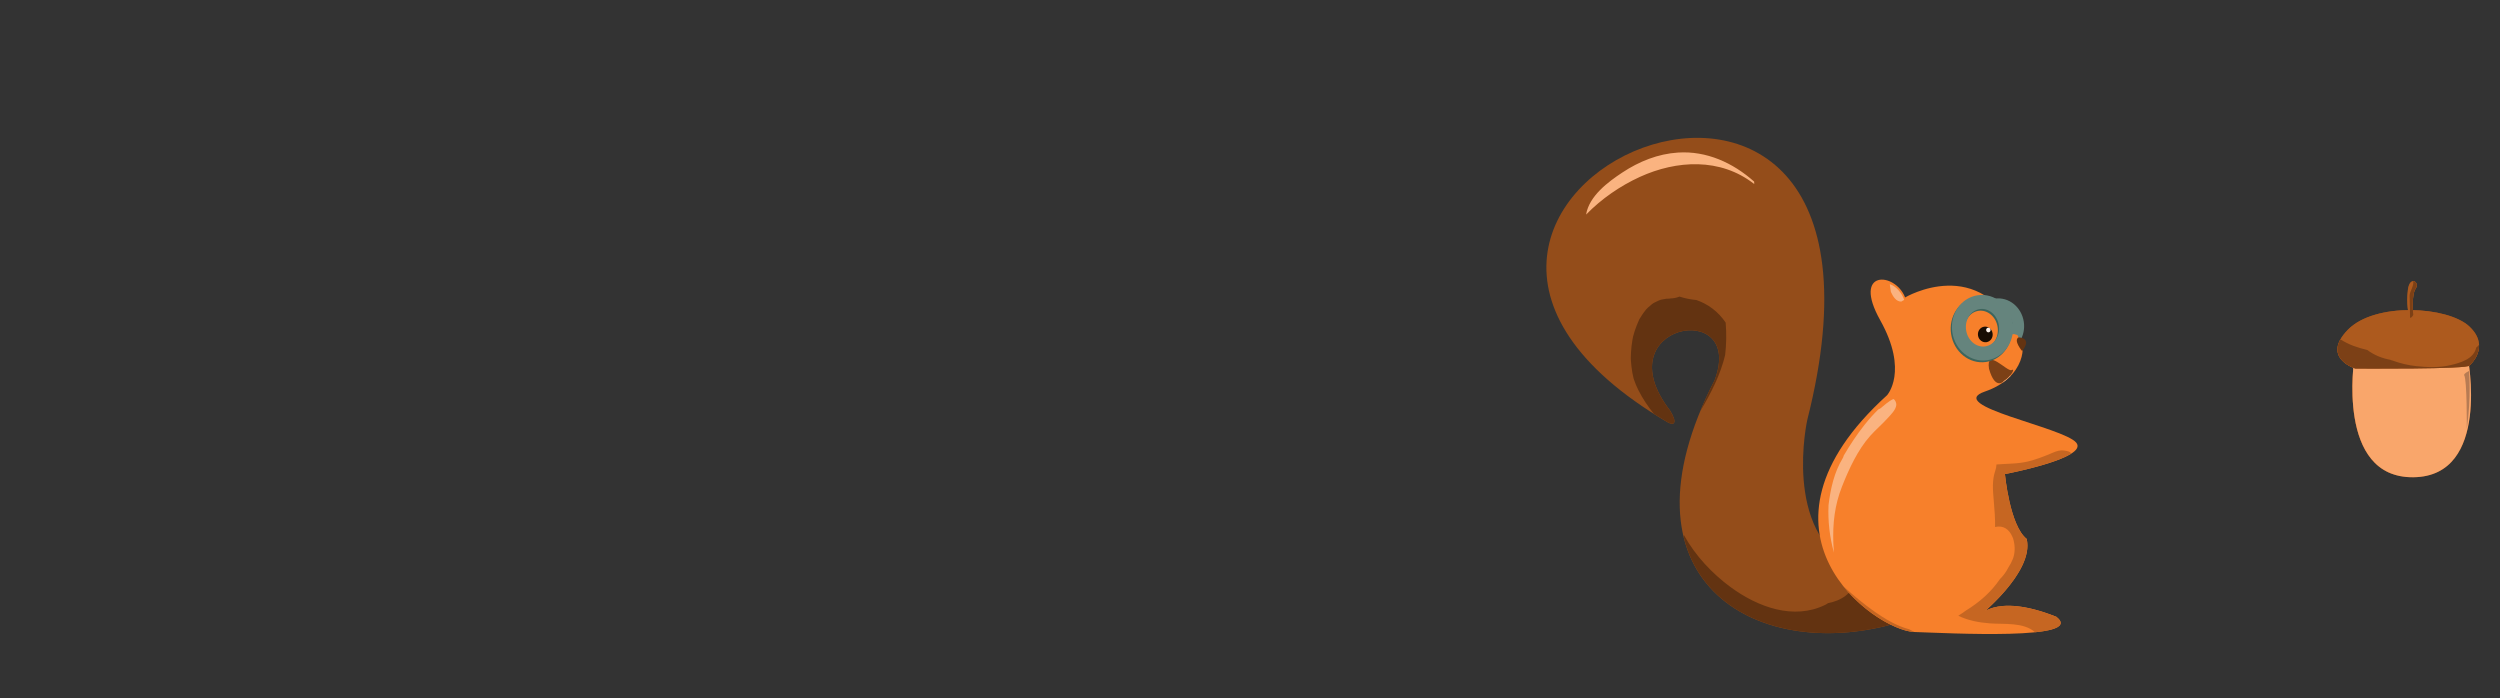 <svg width="394" height="110" viewBox="0 0 394 110" fill="none" xmlns="http://www.w3.org/2000/svg">
<rect x="0" y="0" width="394" height="110" fill="#333333" stroke="none"/>
<g clip-path="url(#clip0_1459_4179)">
<path d="M298.385 98.345C276.493 104.4 254.058 91.311 270.237 59.902C275.096 46.932 252.679 51.07 263.205 64.71C264.456 66.768 263.804 67.116 262.774 66.523C202.912 31.375 304.99 -13.517 284.825 66.186C284.825 66.186 280.897 83.759 292.081 89.31C303.266 94.86 304.305 93.954 298.385 98.345Z" fill="#944D1A"/>
<path d="M272.753 92.535C277.051 95.694 282.695 97.754 287.651 95.327C287.816 95.248 287.963 95.153 288.097 95.053C289.095 94.86 290.051 94.513 290.86 93.889C292.388 92.706 292.689 91.045 292.259 89.397C303.276 94.851 304.275 93.978 298.387 98.347C283.571 102.444 268.508 97.774 265.332 84.588C265.347 84.501 265.367 84.416 265.385 84.328C267.196 87.602 269.867 90.417 272.753 92.538L272.753 92.535Z" fill="#633311"/>
<path d="M255.67 27.197C258.334 25.436 261.286 24.245 264.458 24.043C268.94 23.755 273.095 25.639 276.455 28.624C276.449 28.758 276.452 28.884 276.466 29.007C271.149 24.82 264.207 25.245 258.438 27.882C255.388 29.277 252.427 31.295 249.968 33.816C250.449 30.875 253.467 28.656 255.668 27.199L255.67 27.197Z" fill="#FAB380"/>
<path d="M257.027 56.802C257.022 56.705 257.019 56.636 257.017 56.591C257.017 56.486 257.016 56.384 257.016 56.279C257.022 56.001 257.034 55.725 257.051 55.447C257.091 54.8 257.168 54.154 257.281 53.517C257.309 53.358 257.341 53.199 257.374 53.042C257.448 52.753 257.529 52.466 257.62 52.185C257.814 51.584 258.055 51.014 258.306 50.436C258.327 50.391 258.343 50.353 258.354 50.322C258.372 50.296 258.395 50.263 258.423 50.216C258.607 49.926 258.779 49.631 258.979 49.351C259.126 49.144 259.285 48.947 259.441 48.749C259.548 48.638 259.657 48.532 259.77 48.427C259.952 48.26 260.142 48.101 260.335 47.95C260.409 47.894 260.488 47.839 260.562 47.785C260.597 47.765 260.643 47.741 260.701 47.705C260.927 47.603 261.141 47.478 261.369 47.384C261.493 47.333 261.62 47.286 261.747 47.239C261.763 47.237 261.779 47.232 261.797 47.227C262.056 47.183 262.31 47.122 262.571 47.087C262.697 47.071 263.791 47.045 263.138 47.032C263.678 47.042 264.202 46.946 264.67 46.745C264.684 46.745 264.699 46.748 264.713 46.749C265.574 47.033 266.46 47.199 267.355 47.286C269.189 47.922 270.786 49.097 271.964 50.839C272.109 52.542 272.08 54.247 271.887 55.932C271.167 58.992 269.67 61.932 268.012 64.717C268.002 64.729 267.992 64.743 267.98 64.755C268.627 63.188 269.378 61.572 270.237 59.901C275.096 46.932 252.679 51.069 263.205 64.71C264.456 66.768 263.804 67.116 262.774 66.523C262.043 66.094 261.339 65.663 260.655 65.232C259.726 64.062 258.88 62.834 258.214 61.494C257.954 60.971 257.721 60.442 257.534 59.886C257.507 59.806 257.483 59.724 257.457 59.643C257.446 59.6 257.432 59.542 257.411 59.463C257.362 59.203 257.297 58.946 257.248 58.684C257.135 58.057 257.087 57.432 257.025 56.8L257.027 56.802Z" fill="#633311"/>
<path d="M287.898 85.964C288.115 86.231 288.34 86.492 288.58 86.743C288.421 86.809 288.274 86.896 288.141 86.994C288.075 86.652 287.986 86.308 287.898 85.964Z" fill="#633311"/>
<path d="M315.323 54.925C313.645 55.179 312.058 53.889 311.779 52.045C311.5 50.2 312.635 48.5 314.313 48.246C315.992 47.992 317.578 49.282 317.857 51.126C318.136 52.971 317.001 54.671 315.323 54.925Z" stroke="#3E655D" stroke-width="1.82" stroke-miterlimit="10"/>
<path d="M315.516 54.646C313.838 54.9 312.251 53.61 311.972 51.766C311.693 49.922 312.828 48.221 314.506 47.967C316.185 47.714 317.771 49.003 318.05 50.847C318.329 52.692 317.194 54.392 315.516 54.646Z" stroke="#65847D" stroke-width="1.82" stroke-miterlimit="10"/>
<path d="M300.246 46.876C300.246 46.876 312.114 39.839 318.125 53.163C319.422 53.965 319.314 59.475 312.832 61.703C306.35 63.931 325.203 67.324 327.218 69.766C329.233 72.208 315.974 74.712 315.974 74.712C315.974 74.712 316.732 82.837 319.4 84.931C320.671 90.232 311.635 97.34 311.635 97.34C311.635 97.34 314.07 93.227 324.077 97.208C328.879 100.976 307.066 99.779 301.631 99.601C295.47 99.284 273.623 83.859 297.402 62.287C297.402 62.287 300.831 58.523 296.321 50.466C291.811 42.408 298.699 42.865 300.246 46.876Z" fill="#F7802B"/>
<path d="M313.627 98.245C311.905 98.116 310.135 97.792 308.626 97.036C309.039 96.779 309.443 96.508 309.825 96.226C311.923 94.937 313.804 93.317 315.181 91.274C315.709 90.752 316.177 90.132 316.511 89.447C316.794 89.02 317.036 88.569 317.225 88.088C317.563 87.233 317.6 86.121 317.341 85.154C317.301 84.938 317.233 84.736 317.132 84.552C316.663 83.472 315.755 82.735 314.419 83.057C314.455 81.71 314.336 80.348 314.224 79.014C314.079 77.295 313.915 75.74 314.457 74.182C314.569 73.86 314.629 73.529 314.645 73.2C316.338 73.059 318.052 73.124 319.721 72.7C320.856 72.411 321.953 72.005 323.037 71.549C323.644 71.293 324.247 70.999 324.913 70.976C325.175 70.966 326.422 71.095 326.4 71.51C323.591 73.271 315.976 74.709 315.976 74.709C315.976 74.709 316.734 82.834 319.402 84.928C320.374 88.983 315.314 94.098 312.883 96.275C314.453 95.406 317.752 94.688 324.079 97.205C325.842 98.589 324.015 99.302 320.73 99.644C318.927 98.031 315.881 98.414 313.627 98.245Z" fill="#C66622"/>
<path d="M295.463 96.419C296.882 97.413 298.896 98.664 300.869 99.165C301.145 99.323 301.425 99.468 301.707 99.603C301.683 99.601 301.655 99.6 301.631 99.599C299.145 99.47 294.105 96.881 290.541 92.419C292.111 93.847 293.735 95.207 295.462 96.416L295.463 96.419Z" fill="#C66622"/>
<path d="M297.831 44.794C297.876 44.808 297.919 44.816 297.964 44.834C298.846 45.16 299.762 46.211 300.102 47.265C299.989 47.327 299.875 47.392 299.764 47.454C299.725 47.477 299.689 47.503 299.651 47.528C298.847 47.56 298.333 46.741 298.001 45.997C297.95 45.596 297.896 45.192 297.829 44.795L297.831 44.794Z" fill="#FAB380"/>
<path d="M316.138 58.837C316.394 58.965 316.647 59.094 316.892 59.227C316.525 59.61 316.092 59.98 315.594 60.327C315.808 59.845 315.989 59.349 316.135 58.837L316.138 58.837Z" fill="#FAB380"/>
<path d="M298.858 63.815C298.8 64.581 297.967 65.383 297.499 65.898C296.621 66.87 295.624 67.71 294.751 68.686C292.793 70.87 291.386 73.926 290.294 76.693C289.144 79.611 288.823 82.468 288.935 85.633C288.952 86.12 288.98 86.605 289.025 87.087C288.35 84.64 288.063 82.104 288.178 79.597C288.49 76.996 289.079 74.407 290.421 72.197C290.497 72.073 290.539 71.949 290.558 71.826C291.552 70.123 292.635 68.484 293.862 66.943C294.532 66.102 295.251 65.277 296.033 64.522C296.146 64.495 296.26 64.438 296.369 64.349C297.01 63.83 297.642 63.223 298.398 62.886C298.69 63.014 298.882 63.505 298.858 63.815Z" fill="#FAB380"/>
<path d="M313.068 53.927C312.433 54.023 311.836 53.555 311.734 52.88C311.632 52.206 312.064 51.582 312.699 51.486C313.334 51.39 313.931 51.859 314.033 52.533C314.135 53.207 313.703 53.831 313.068 53.927Z" fill="#190D04"/>
<path d="M313.421 52.376C313.231 52.405 313.051 52.264 313.021 52.062C312.99 51.859 313.12 51.672 313.31 51.643C313.501 51.615 313.68 51.755 313.711 51.958C313.741 52.16 313.611 52.347 313.421 52.376Z" fill="#FEF2EA"/>
<path d="M318.687 55.325C318.687 55.325 320.416 53.358 318.125 53.163C317.263 53.653 318.687 55.325 318.687 55.325Z" fill="#633311"/>
<path d="M315.866 59.996C315.866 59.996 314.478 61.704 313.465 58.112C312.949 54.694 316.371 58.672 317.024 58.323C317.677 57.975 316.942 59.334 315.866 59.996Z" fill="#7C4016"/>
<path d="M312.855 55.957C310.83 56.263 308.916 54.708 308.58 52.483C308.243 50.259 309.612 48.207 311.637 47.901C313.662 47.595 315.576 49.151 315.913 51.375C316.249 53.6 314.88 55.651 312.855 55.957Z" stroke="#3E655D" stroke-width="2.2" stroke-miterlimit="10"/>
<path d="M313.048 55.678C311.023 55.984 309.109 54.429 308.773 52.205C308.436 49.98 309.805 47.929 311.83 47.623C313.855 47.316 315.769 48.872 316.106 51.096C316.442 53.321 315.073 55.372 313.048 55.678Z" stroke="#65847D" stroke-width="2.2" stroke-miterlimit="10"/>
<path d="M317.941 51.943C317.941 51.943 317.177 51.559 316.331 52.186" stroke="#65847D" stroke-width="1.66" stroke-miterlimit="10" stroke-linecap="round"/>
</g>
<path d="M388.908 56.249C388.908 56.249 392.623 75.074 380.35 75.214C368.077 75.355 371.055 56.442 371.055 56.442C371.055 56.442 379.104 48.895 388.908 56.249Z" fill="#944D1A"/>
<path d="M371.055 56.442C371.055 56.442 379.104 48.895 388.908 56.249C388.908 56.249 388.99 56.665 389.09 57.374C388.812 57.285 388.517 57.247 388.228 57.269C388.159 57.274 387.603 57.3 387.613 57.306C387.337 57.308 387.06 57.295 386.784 57.28C386.195 57.246 385.607 57.185 385.022 57.112C383.885 56.973 382.753 56.786 381.614 56.674C379.445 56.458 377.203 56.568 375.025 56.787C374.467 56.363 373.743 56.251 373.04 56.538C372.062 56.936 371.562 58.343 372.043 59.347C372.047 59.357 372.051 59.365 372.056 59.375C372.024 59.399 371.99 59.422 371.959 59.449C371.377 59.945 371.211 61.016 371.757 61.636C372.174 62.108 372.468 62.584 372.474 63.208C372.481 63.958 372.183 64.673 371.893 65.336C371.559 66.097 372.026 67.062 372.732 67.365C373.218 67.574 373.715 67.481 374.099 67.195C374.241 67.51 374.396 67.816 374.563 68.117C374.558 68.228 374.562 68.347 374.58 68.472C374.903 70.766 375.62 72.982 377.004 74.687C368.665 71.637 371.055 56.446 371.055 56.446L371.055 56.442Z" fill="#944D1A"/>
<path d="M389.209 57.587C389.209 57.587 392.582 54.664 389.179 51.461C385.777 48.256 374.28 47.581 370.01 51.984C365.741 56.388 371.2 58.09 371.2 58.09C371.2 58.09 389.322 58.231 389.209 57.587Z" fill="#944D1A"/>
<path d="M368.853 53.48C370.131 54.319 371.611 54.814 373.09 55.158C374.174 55.975 375.414 56.466 376.728 56.706C376.829 56.759 376.935 56.797 377.048 56.818C378.282 57.266 379.559 57.574 380.853 57.711C382.612 57.897 384.465 57.957 386.191 57.547C387.666 57.198 389.766 56.633 390.224 54.895C390.233 54.859 390.24 54.824 390.248 54.787C390.41 54.656 390.56 54.509 390.696 54.34C390.782 56.224 389.21 57.587 389.21 57.587C389.322 58.229 371.201 58.089 371.201 58.089C371.201 58.089 366.997 56.778 368.855 53.48L368.853 53.48Z" fill="#944D1A"/>
<path d="M380.333 49.633C380.333 49.633 379.987 46.52 380.7 45.489C381.414 44.458 379.762 43.389 379.486 45.672C379.211 47.956 379.585 49.614 379.765 49.982C379.945 50.351 380.333 49.633 380.333 49.633Z" fill="#944D1A"/>
<path d="M379.767 47.182C379.75 46.816 379.721 46.463 379.847 46.117C380.018 45.646 380.222 45.287 380.32 44.778C380.35 44.622 380.338 44.465 380.296 44.319C380.739 44.292 381.111 44.896 380.7 45.489C379.987 46.52 380.333 49.633 380.333 49.633C380.333 49.633 380.014 50.223 379.82 50.055C379.796 49.097 379.812 48.14 379.767 47.182Z" fill="#944D1A"/>
<path d="M388.908 56.249C388.908 56.249 392.623 75.074 380.35 75.214C368.077 75.355 371.055 56.442 371.055 56.442C371.055 56.442 379.104 48.895 388.908 56.249Z" fill="#F9A66B"/>
<path d="M389.209 57.587C389.209 57.587 392.582 54.664 389.179 51.461C385.777 48.256 374.28 47.581 370.01 51.984C365.741 56.388 371.2 58.09 371.2 58.09C371.2 58.09 389.322 58.231 389.209 57.587Z" fill="#AD5A1E"/>
<path d="M368.853 53.48C370.131 54.319 371.611 54.814 373.09 55.158C374.174 55.975 375.414 56.466 376.728 56.706C376.829 56.759 376.935 56.797 377.048 56.818C378.282 57.266 379.559 57.574 380.853 57.711C382.612 57.897 384.465 57.957 386.191 57.547C387.666 57.198 389.766 56.633 390.224 54.895C390.233 54.859 390.24 54.824 390.248 54.787C390.41 54.656 390.56 54.509 390.696 54.34C390.782 56.224 389.21 57.587 389.21 57.587C389.322 58.229 371.201 58.089 371.201 58.089C371.201 58.089 366.997 56.778 368.855 53.48L368.853 53.48Z" fill="#7C4016"/>
<path d="M380.333 49.633C380.333 49.633 379.987 46.52 380.7 45.489C381.414 44.458 379.762 43.389 379.486 45.672C379.211 47.956 379.585 49.614 379.765 49.982C379.945 50.351 380.333 49.633 380.333 49.633Z" fill="#AD5A1E"/>
<path d="M379.767 47.182C379.75 46.816 379.721 46.463 379.847 46.117C380.018 45.646 380.222 45.287 380.32 44.778C380.35 44.622 380.338 44.465 380.296 44.319C380.739 44.292 381.111 44.896 380.7 45.489C379.987 46.52 380.333 49.633 380.333 49.633C380.333 49.633 380.014 50.223 379.82 50.055C379.796 49.097 379.812 48.14 379.767 47.182Z" fill="#7C4016"/>
<path d="M389.118 58.459C389.118 58.459 389.499 62.622 388.763 67.613C388.763 67.613 388.828 59.822 388.346 59.104C388.307 58.846 389.118 58.459 389.118 58.459Z" fill="#B77B53"/>
<defs>
<clipPath id="clip0_1459_4179">
<rect width="103.472" height="85.295" fill="white" transform="matrix(-0.989 0.149 0.149 0.989 343.31 10)"/>
</clipPath>
</defs>
</svg>
